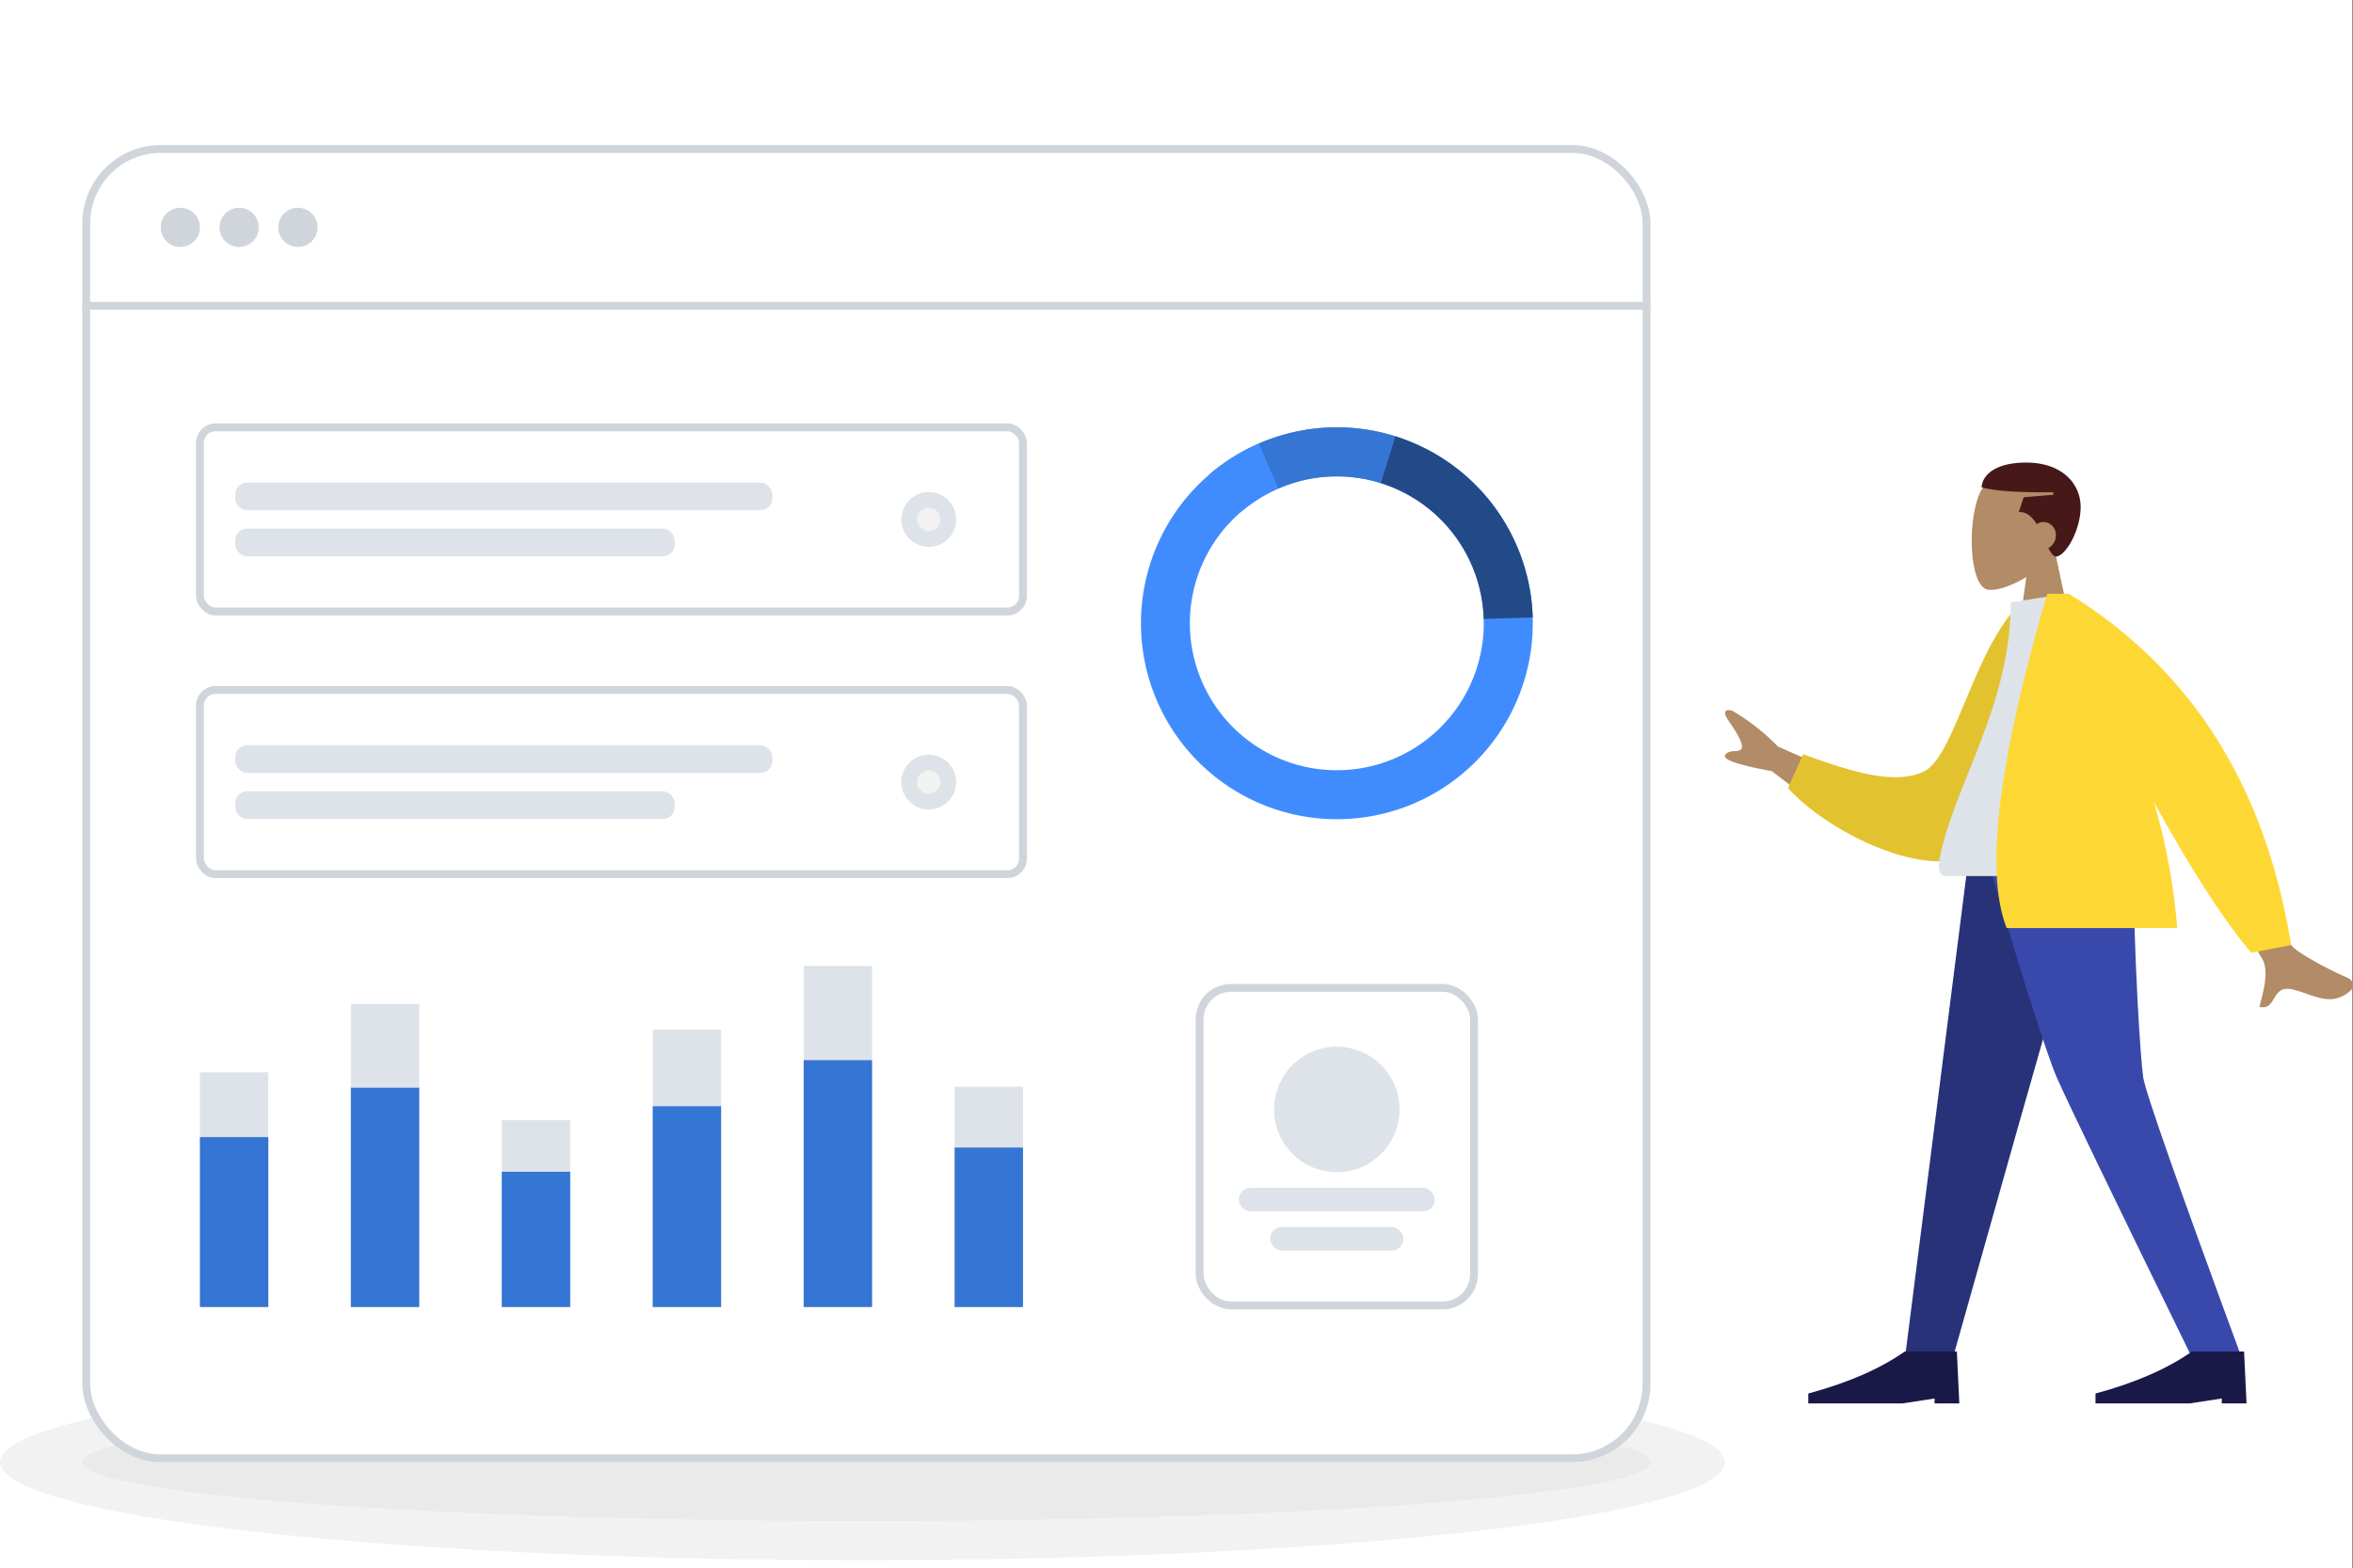<?xml version="1.0" encoding="UTF-8"?>
<svg xmlns="http://www.w3.org/2000/svg" width="600.21" height="400" viewBox="0 0 600.21 400">
  <rect x="0" y="0" width="600.21" height="400" fill="#808080" stroke="none"/>
  <g id="Group_21769" data-name="Group 21769" transform="translate(-5866 21435)">
    <rect id="Rectangle_8079" data-name="Rectangle 8079" width="600" height="400" transform="translate(5866 -21435)" fill="#fff"></rect>
    <g id="Group_21777" data-name="Group 21777">
      <ellipse id="Ellipse_77" data-name="Ellipse 77" cx="220" cy="25" rx="220" ry="25" transform="translate(5866 -21087)" fill="#f2f2f2"></ellipse>
      <ellipse id="Ellipse_133" data-name="Ellipse 133" cx="200" cy="15" rx="200" ry="15" transform="translate(5887 -21077)" fill="#eaeaea"></ellipse>
    </g>
    <g id="Group_21755" data-name="Group 21755" transform="translate(1 17)">
      <g id="Rectangle_8080" data-name="Rectangle 8080" transform="translate(5886 -21415)" fill="#fff" stroke="#cfd5db" stroke-width="2">
        <rect width="400" height="336" rx="20" stroke="none"></rect>
        <rect x="1" y="1" width="398" height="334" rx="19" fill="none"></rect>
      </g>
      <circle id="Ellipse_130" data-name="Ellipse 130" cx="5" cy="5" r="5" transform="translate(5906 -21399)" fill="#cfd5db"></circle>
      <rect id="Rectangle_8081" data-name="Rectangle 8081" width="400" height="2" transform="translate(5886 -21375)" fill="#cfd5db"></rect>
      <circle id="Ellipse_131" data-name="Ellipse 131" cx="5" cy="5" r="5" transform="translate(5921 -21399)" fill="#cfd5db"></circle>
      <circle id="Ellipse_132" data-name="Ellipse 132" cx="5" cy="5" r="5" transform="translate(5936 -21399)" fill="#cfd5db"></circle>
    </g>
    <g id="Group_21756" data-name="Group 21756" transform="translate(6306 -21317)">
      <g id="Skinny_Jeans" data-name="Skinny Jeans" transform="translate(21.263 89.053)">
        <path id="Leg" d="M179.789,0l-22.9,80.354-16.707,59.225H128L145.753,0Z" transform="translate(-103.368 0)" fill="#283278" fill-rule="evenodd"></path>
        <path id="Leg-2" data-name="Leg" d="M114.015,0c.53,41.415,2.336,64,2.892,67.767s8.964,27.7,25.225,71.812H129.509Q98.458,76.1,94.842,67.767C92.431,62.21,84.992,39.621,73.786,0Z" transform="translate(-31.471)" fill="#3949ab" fill-rule="evenodd"></path>
        <g id="Accessories_Shoe_Flat-Pointy" data-name="Accessories/Shoe/Flat-Pointy" transform="translate(73.263 137.684)">
          <path id="Shoe" d="M38.526,32.263,37.895,19H24.632Q15.2,25.632,0,29.737v2.526H24L32.211,31v1.263Z" transform="translate(0 -19)" fill="#191847" fill-rule="evenodd"></path>
        </g>
        <g id="Accessories_Shoe_Flat-Pointy-2" data-name="Accessories/Shoe/Flat-Pointy" transform="translate(0 137.684)">
          <path id="Shoe-2" data-name="Shoe" d="M38.526,32.263,37.895,19H24.632Q15.2,25.632,0,29.737v2.526H24L32.211,31v1.263Z" transform="translate(0 -19)" fill="#191847" fill-rule="evenodd"></path>
        </g>
      </g>
      <g id="Caesar" transform="translate(62.947)">
        <g id="Head" transform="translate(0 1.263)">
          <path id="Path_2427" data-name="Path 2427" d="M21.308,21.783c2.91-3.416,4.88-7.6,4.551-12.293C24.911-4.026,6.1-1.053,2.436,5.769S-.789,29.895,3.941,31.114c1.886.486,5.9-.7,9.995-3.17L11.368,46.105H26.526Z" transform="translate(0 0)" fill="#b28b67" fill-rule="evenodd"></path>
        </g>
        <path id="Combined-Shape" d="M66.065,44.705a3.039,3.039,0,0,1,1.724-.548,3.252,3.252,0,0,1,3.158,3.158,3.75,3.75,0,0,1-1.912,3.5c.6,1.174,1.2,2.026,1.912,2.181,2.73-.276,6.316-7.061,6.316-12.632,0-6.1-4.852-11.368-13.895-11.368C55.241,29,52.159,32.351,52,35.316c3.483.957,9.569,1.326,18.316,1.263v.632l-7.579.632-1.263,3.789C63.483,41.482,64.919,42.86,66.065,44.705Z" transform="translate(-49.474 -29)" fill="#471818" fill-rule="evenodd"></path>
      </g>
      <g id="Jacket_2" data-name="Jacket 2" transform="translate(0 33.474)">
        <path id="Skin" d="M38.421,66.337,15.536,56.287A54.229,54.229,0,0,0,3.922,47.178c-1.116-.355-3.024-.463-.989,2.509s4.042,6.19,3.229,7.232-3.168-.108-4.1,1.586Q1.132,60.2,13.974,62.558L31.113,75.7Zm92.521,2.768L118,71.673q19.523,36.384,20.94,38.567c2.125,3.275.142,9.276-.59,12.436,4.595,1.07,2.783-5.846,8.6-4.4,5.307,1.318,9.807,4.7,14.756.139.608-.561,1.054-2.314-1.021-3.213-5.168-2.24-12.8-6.434-14.042-8.063Q144.108,103.807,130.942,69.105Z" transform="translate(-2 -17.316)" fill="#b28b67" fill-rule="evenodd"></path>
        <path id="Coat-Back" d="M0,62.4l5.359,1.409C18.215,53.351,25.467,26.157,33.683,23.193c7.769-2.8,18.061,1.468,30.246,7.084l4.606-8.271C58.187,8.638,34.748-3.94,24.355,1.161,7.739,9.316,1.116,43.058,0,62.4Z" transform="translate(86.263 65.53) rotate(175)" fill="#e3c230" fill-rule="evenodd"></path>
        <path id="Shirt" d="M140.052,72H91.729c-2.208,0-1.792-3.188-1.473-4.8,3.684-18.569,18.065-38.585,18.065-65.017L122.26,0C133.789,18.542,137.776,41.371,140.052,72Z" transform="translate(-35.421)" fill="#dde3e9" fill-rule="evenodd"></path>
        <path id="Coat-Front" d="M67.189,53.2Q81.966,79.854,92.03,91.579L102.159,89.6Q92.372,28.9,45.476,0H39.957Q21.187,63.982,29.608,85.263h43.5A158.8,158.8,0,0,0,67.189,53.2Z" transform="translate(42.262)" fill="#fdd835" fill-rule="evenodd"></path>
      </g>
    </g>
    <g id="Group_21765" data-name="Group 21765" transform="translate(5841.947 -21509.869)">
      <g id="Group_21758" data-name="Group 21758" transform="translate(315.053 183.87)">
        <g id="Group_21757" data-name="Group 21757">
          <path id="Path_2428" data-name="Path 2428" d="M381.885,280.936A49.986,49.986,0,1,0,348.22,186.8c-1.057.38-2.1.79-3.115,1.231a49.987,49.987,0,0,0,36.78,92.9ZM329.767,246.49A37.433,37.433,0,0,1,350.1,199.507q1.146-.5,2.337-.925a37.477,37.477,0,1,1-22.667,47.909Z" transform="translate(-315.053 -183.87)" fill="#408cff"></path>
        </g>
      </g>
      <g id="Group_21760" data-name="Group 21760" transform="translate(376.223 186.152)">
        <g id="Group_21759" data-name="Group 21759">
          <path id="Path_2429" data-name="Path 2429" d="M354.056,197.268l3.73-11.943a50.062,50.062,0,0,1,35.078,46.223l-12.506.373a37.532,37.532,0,0,0-26.3-34.653Z" transform="translate(-354.056 -185.325)" fill="#224a87"></path>
        </g>
      </g>
      <g id="Group_21762" data-name="Group 21762" transform="translate(345.106 183.87)">
        <g id="Group_21761" data-name="Group 21761">
          <path id="Path_2430" data-name="Path 2430" d="M339.207,199.507l-4.992-11.473c1.016-.441,2.058-.852,3.115-1.231a49.769,49.769,0,0,1,31.733-.651l-3.73,11.943a37.3,37.3,0,0,0-23.789.486Q340.353,199.01,339.207,199.507Z" transform="translate(-334.215 -183.87)" fill="#3575d3"></path>
        </g>
      </g>
      <g id="Group_21764" data-name="Group 21764" transform="translate(332.662 188.034)">
        <g id="Group_21763" data-name="Group 21763">
          <path id="Path_2431" data-name="Path 2431" d="M326.281,194.274a49.768,49.768,0,0,1,12.443-7.749L343.716,198a37.237,37.237,0,0,0-9.33,5.808Z" transform="translate(-326.281 -186.525)" fill="#408cff"></path>
        </g>
      </g>
    </g>
    <g id="Group_21766" data-name="Group 21766" transform="translate(5782.868 -21449.713)">
      <rect id="Rectangle_8082" data-name="Rectangle 8082" width="17.44" height="59.877" transform="translate(134.131 288.243)" fill="#dde3e9"></rect>
      <rect id="Rectangle_8083" data-name="Rectangle 8083" width="17.44" height="77.282" transform="translate(172.632 270.838)" fill="#dde3e9"></rect>
      <rect id="Rectangle_8084" data-name="Rectangle 8084" width="17.441" height="47.659" transform="translate(211.134 300.461)" fill="#dde3e9"></rect>
      <rect id="Rectangle_8085" data-name="Rectangle 8085" width="17.44" height="70.756" transform="translate(249.636 277.365)" fill="#dde3e9"></rect>
      <rect id="Rectangle_8086" data-name="Rectangle 8086" width="17.44" height="86.99" transform="translate(288.139 261.13)" fill="#dde3e9"></rect>
      <rect id="Rectangle_8087" data-name="Rectangle 8087" width="17.44" height="56.195" transform="translate(326.64 291.925)" fill="#dde3e9"></rect>
      <rect id="Rectangle_8088" data-name="Rectangle 8088" width="17.44" height="43.346" transform="translate(134.131 304.775)" fill="#3575d3"></rect>
      <rect id="Rectangle_8089" data-name="Rectangle 8089" width="17.44" height="55.946" transform="translate(172.632 292.174)" fill="#3575d3"></rect>
      <rect id="Rectangle_8090" data-name="Rectangle 8090" width="17.441" height="34.501" transform="translate(211.134 313.619)" fill="#3575d3"></rect>
      <rect id="Rectangle_8091" data-name="Rectangle 8091" width="17.44" height="51.221" transform="translate(249.636 296.9)" fill="#3575d3"></rect>
      <rect id="Rectangle_8092" data-name="Rectangle 8092" width="17.44" height="62.973" transform="translate(288.139 285.148)" fill="#3575d3"></rect>
      <rect id="Rectangle_8093" data-name="Rectangle 8093" width="17.44" height="40.68" transform="translate(326.64 307.441)" fill="#3575d3"></rect>
    </g>
    <g id="Row" transform="translate(5916.999 -21326)">
      <rect id="Container" width="209.949" height="47" rx="4" fill="#fff" stroke="#cfd5db" stroke-width="2"></rect>
      <g id="Text-Stuff" transform="translate(9 14.1)">
        <rect id="Label" width="137" height="7.05" rx="3" fill="#dde3e9"></rect>
        <rect id="Label-2" data-name="Label" width="112.096" height="7.05" rx="3" transform="translate(0 11.75)" fill="#dde3e9"></rect>
      </g>
      <g id="Check" transform="translate(178.903 16.5)">
        <circle id="Background" cx="7" cy="7" r="7" fill="#dde3e9"></circle>
        <circle id="Indicator" cx="3" cy="3" r="3" transform="translate(4 4)" fill="#f2f2f2"></circle>
      </g>
    </g>
    <g id="Row-2" data-name="Row" transform="translate(5916.999 -21259)">
      <rect id="Container-2" data-name="Container" width="209.949" height="47" rx="4" fill="#fff" stroke="#cfd5db" stroke-width="2"></rect>
      <g id="Text-Stuff-2" data-name="Text-Stuff" transform="translate(9 14.1)">
        <rect id="Label-3" data-name="Label" width="137" height="7.05" rx="3" fill="#dde3e9"></rect>
        <rect id="Label-4" data-name="Label" width="112.096" height="7.05" rx="3" transform="translate(0 11.75)" fill="#dde3e9"></rect>
      </g>
      <g id="Check-2" data-name="Check" transform="translate(178.903 16.5)">
        <circle id="Background-2" data-name="Background" cx="7" cy="7" r="7" fill="#dde3e9"></circle>
        <circle id="Indicator-2" data-name="Indicator" cx="3" cy="3" r="3" transform="translate(4 4)" fill="#f2f2f2"></circle>
      </g>
    </g>
    <g id="Group_21768" data-name="Group 21768" transform="translate(5922.999 -21226)">
      <rect id="Background-3" data-name="Background" width="70" height="81" rx="8" transform="translate(249 43)" fill="#fff" stroke="#cfd5db" stroke-width="2"></rect>
      <g id="Profile-Info" transform="translate(259 58)">
        <circle id="Avatar" cx="16" cy="16" r="16" transform="translate(9)" fill="#dde3e9"></circle>
        <rect id="Name" width="50" height="6" rx="3" transform="translate(0 36)" fill="#dde3e9"></rect>
        <rect id="Name-2" data-name="Name" width="34" height="6" rx="3" transform="translate(8 46)" fill="#dde3e9"></rect>
      </g>
    </g>
  </g>
</svg>
